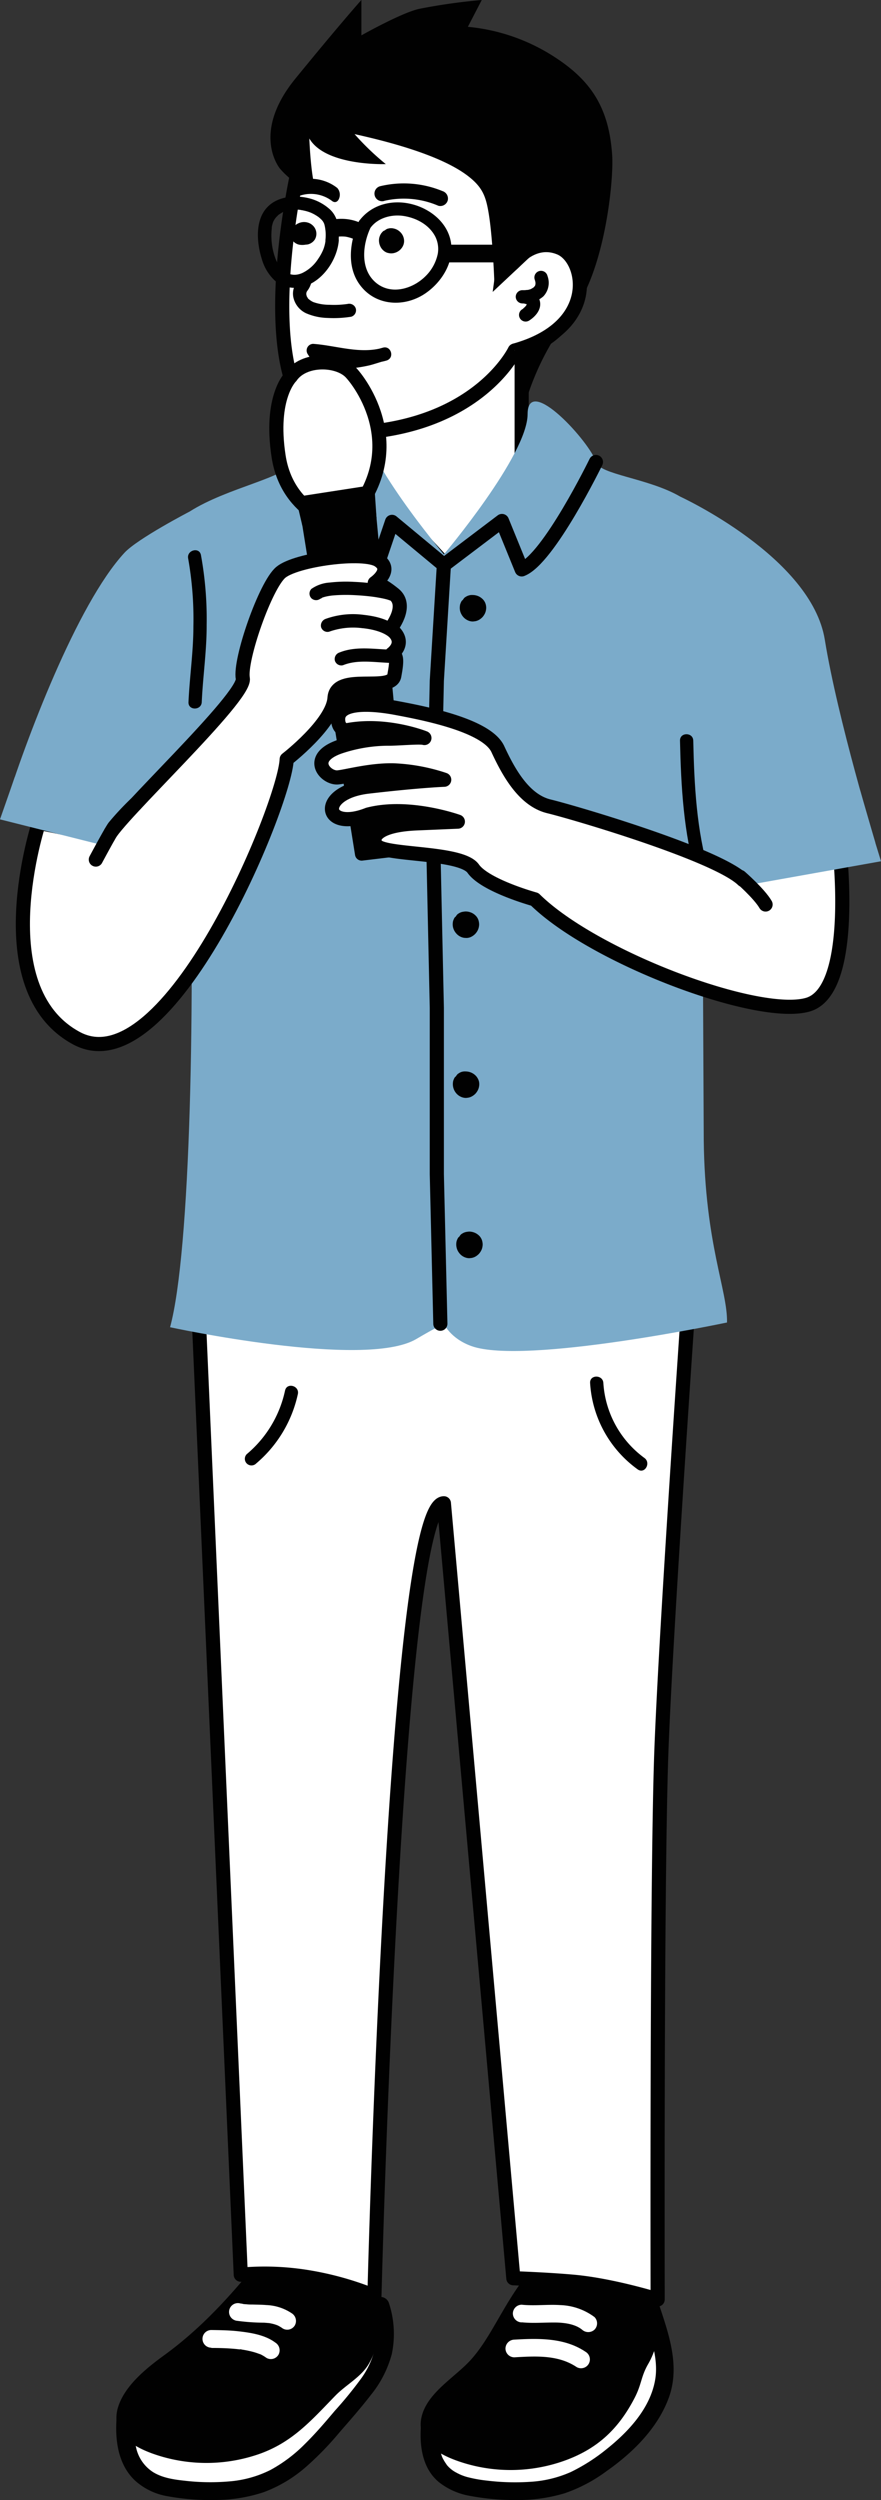 <svg xmlns="http://www.w3.org/2000/svg" viewBox="0 0 249.22 706.5"><rect x="0" y="0" width="249.22" height="706.5" fill="#333333" stroke="none"/><defs><style>.cls-1,.cls-3,.cls-6{fill:#fff;}.cls-2{fill:#010101;}.cls-3,.cls-5,.cls-6{stroke:#010101;stroke-linejoin:round;stroke-width:4px;}.cls-4{fill:#7babca;}.cls-5{fill:none;}.cls-5,.cls-6{stroke-linecap:round;}</style></defs><title>Asset 5</title><g id="Layer_2" data-name="Layer 2"><g id="Layer_1-2" data-name="Layer 1"><path class="cls-1" d="M35.67,681.48c-1.51,12.08,2.28,20.15,13.51,21.71,9.65,1.35,20.8,1.49,29.48-3.48,8.48-4.86,14.67-13.13,21-20.38,7.61-8.75,11.59-15.88,8-27.73Z"/><path class="cls-2" d="M33.17,681.48c-.81,6.74-.23,14.56,5,19.49a18.17,18.17,0,0,0,9.15,4.44A67,67,0,0,0,61,706.49a44,44,0,0,0,13.57-2.2A38.48,38.48,0,0,0,86.71,697a88.18,88.18,0,0,0,9.41-9.72c3-3.45,6-6.85,8.78-10.46a31,31,0,0,0,5.93-11.56,27.76,27.76,0,0,0-.78-14.32,2.51,2.51,0,0,0-3.08-1.75l-24.4,10.13-38.64,16L35,679.07a2.59,2.59,0,0,0-1.75,3.08,2.52,2.52,0,0,0,3.08,1.74l24.4-10.13,38.64-16L108.3,654l-3.07-1.74a23.18,23.18,0,0,1,1,10.7,24,24,0,0,1-4,9.11,111.21,111.21,0,0,1-7.48,9.17c-2.74,3.24-5.5,6.48-8.53,9.45A41.61,41.61,0,0,1,76.51,698a31.51,31.51,0,0,1-11.61,3.23,62.46,62.46,0,0,1-12.75-.2c-3.14-.33-6.25-.83-8.83-2.41a11,11,0,0,1-4.68-6.37,26.62,26.62,0,0,1-.47-10.8,2.51,2.51,0,0,0-2.5-2.5A2.57,2.57,0,0,0,33.17,681.48Z"/><path class="cls-2" d="M70.44,642.3c-7.24,8.71-14.8,16.59-23.95,23.25-4.92,3.57-11,8.43-13,14.42-2.75,8.28,5.27,12.15,12,14.17a45.33,45.33,0,0,0,27.72-.61c9.62-3.35,15-9.7,21.82-16.69,3-3,7.16-5.15,9.3-8.82,3-5.18,4.3-13.23,2.61-19C102.85,635.09,80.9,640,70.44,642.3Z"/><path class="cls-2" d="M67.29,653.38a46.37,46.37,0,0,0,7.17.49,11.92,11.92,0,0,1,6.79,2"/><path class="cls-1" d="M66.63,655.79a58.6,58.6,0,0,0,8.06.59l.79.06c.11,0,.9.12.35,0,.52.09,1,.18,1.55.32.29.08.57.17.85.27s.63.27.23.08a9.8,9.8,0,0,1,1.53.91,2.5,2.5,0,0,0,3.42-.89,2.57,2.57,0,0,0-.9-3.42,13.85,13.85,0,0,0-7.15-2.31c-1.27-.11-2.56-.11-3.83-.15-.63,0-1.25,0-1.87-.08-.35,0-.71-.05-1.06-.1.38,0-.55-.11-.64-.13a2.5,2.5,0,1,0-1.33,4.82Z"/><path class="cls-2" d="M59.78,661c1.62,0,12.38-.22,16.85,3.22"/><path class="cls-1" d="M59.78,663.52c2.39,0,4.77.07,7.15.31l.62.07c.07,0,.74.09.39,0s.33,0,.4.06l.73.12c.83.15,1.65.32,2.46.54.39.1.78.22,1.16.35l.56.2c.24.09.5.21.11,0a10.7,10.7,0,0,1,2,1.15,2.5,2.5,0,0,0,3.42-.89,2.56,2.56,0,0,0-.89-3.42c-2.94-2.21-7-2.81-10.55-3.21-2.52-.28-5-.31-7.56-.35a2.5,2.5,0,1,0,0,5Z"/><path class="cls-1" d="M121.78,683.48c-1.52,12.08,2.28,18.15,13.5,19.71,9.65,1.35,20.81,1.49,29.49-3.48,8.47-4.86,16.68-11.78,21-20.38,5.25-10.54.5-19.76-3.08-31.61Z"/><path class="cls-2" d="M119.28,683.48c-.76,6.24-.37,13.57,4.83,17.92a19.47,19.47,0,0,0,8.86,3.93,68.29,68.29,0,0,0,13.08,1.17,46,46,0,0,0,13.64-1.9,43.63,43.63,0,0,0,11.83-6.22c7.43-5.21,14.49-12.11,17.67-20.79,3.76-10.28-1.14-20.76-4.12-30.53a2.53,2.53,0,0,0-3.67-1.5l-20.69,12.16L128,676.92l-7.5,4.4c-2.78,1.63-.26,6,2.52,4.32l20.69-12.15,32.69-19.2,7.5-4.41-3.67-1.49c1.31,4.32,2.9,8.56,4.07,12.92,1,3.67,1.7,7.6,1,11.39-1.45,8-7.58,14.53-13.7,19.41a52.19,52.19,0,0,1-10.1,6.46A32.92,32.92,0,0,1,150,701.35a65.86,65.86,0,0,1-12.32-.35,37.12,37.12,0,0,1-5-.87,13.63,13.63,0,0,1-3.53-1.35,8.53,8.53,0,0,1-2.86-2.33c-.27-.3.19.27,0-.05-.11-.15-.23-.32-.33-.48a8.3,8.3,0,0,1-.49-.81,5.67,5.67,0,0,1-.65-1.55c-1-3.18-.86-6.58-.43-10.08a2.52,2.52,0,0,0-2.5-2.5A2.56,2.56,0,0,0,119.28,683.48Z"/><path class="cls-2" d="M149.55,642.3c-7.25,8.71-10.67,18.72-17,25.25-4.22,4.37-11,8.43-13,14.42-2.74,8.28,5.27,12.15,12,14.17a45.3,45.3,0,0,0,27.71-.61c9.62-3.35,15.61-9,20.18-17.73,2.15-4.1,1.81-6.11,3.94-9.78,3-5.18,4.3-13.23,2.61-19C182,635.09,160,640,149.55,642.3Z"/><polygon class="cls-3" points="103.77 99.35 103.77 135.56 130.91 164.93 147.57 130.56 147.57 97.86 103.77 99.35"/><path class="cls-3" d="M125.57,355.5H55.49L68.11,642.82a75.35,75.35,0,0,1,18.9.68,87.48,87.48,0,0,1,18.91,5.32s5.62-224,19.65-224l19.65,219s9.53.31,17.08,1c10.93,1,23.74,5,23.74,5s-.28-115.11,1-153.46c1.2-35.26,8.61-140.86,8.61-140.86Z"/><path class="cls-4" d="M53.45,221.88c11-1.83-.21-7.49,0,0v0c1.91,60.93.44,132-5.34,153.19,0,0,55.08,11.92,69.64,3.34,5.1-3,7.82-4.33,7.82-4.33s1.8,4.18,7.82,6.33c15.11,5.38,72.27-6.68,72.27-6.68.2-9.09-6.24-22.12-6.58-51.42l-.35-73.88,48.88-10.32S237,203.43,233.33,180.82c-3.75-23.39-40.87-40.46-40.87-40.46-9-5.26-22.91-6.22-23.88-9.8-1.45-5.31-19.33-25.12-19.33-13.53s-23.68,39.63-23.68,39.63-23.68-28-23.68-39.63S84,125.25,82.56,130.56c-1.19,4.37-18.06,7.11-28.91,14h0s-14.74,7.65-18.44,11.65C21.7,170.81,7.13,209.6,1.33,228.3l49.29,19Z"/><path class="cls-5" d="M82.56,130.56S94.89,157,106.17,161.39l4.72-13.91,14.68,12.18-2,32.71-1,46.39,1,46.07v47l1,42.25"/><path class="cls-5" d="M168.58,130.56s-13.4,27.45-21,30.35L142,147.23l-16.43,12.43"/><path class="cls-2" d="M135.13,214.32a3.22,3.22,0,0,0-.58-.79,4.43,4.43,0,0,0-.77-.6,4.14,4.14,0,0,0-2-.57,4.93,4.93,0,0,0-.54,0,5.12,5.12,0,0,0-.54.1,3.12,3.12,0,0,0-1,.45,1.39,1.39,0,0,0-.53.49,1.18,1.18,0,0,0-.23.35,1.22,1.22,0,0,0-.48.55,5.11,5.11,0,0,0-.28.68,3.58,3.58,0,0,0-.11.73,3.87,3.87,0,0,0,.07,1,4.06,4.06,0,0,0,.34,1,4.41,4.41,0,0,0,.58.85,3.73,3.73,0,0,0,1.66,1.1,3.21,3.21,0,0,0,1,.17,4,4,0,0,0,.5-.05,2.35,2.35,0,0,0,.54-.1,3.49,3.49,0,0,0,.94-.43,4.25,4.25,0,0,0,.8-.67,4.53,4.53,0,0,0,.59-.84,3.63,3.63,0,0,0,.36-1,4.55,4.55,0,0,0,.09-.73,4.13,4.13,0,0,0-.08-.78A3.16,3.16,0,0,0,135.13,214.32Z"/><path class="cls-2" d="M135.13,259.53a3.17,3.17,0,0,0-.58-.78,4.05,4.05,0,0,0-.77-.61,4.13,4.13,0,0,0-2-.56,2.47,2.47,0,0,0-.54.05,3.38,3.38,0,0,0-.54.09,3.12,3.12,0,0,0-1,.45,1.47,1.47,0,0,0-.53.49,1.32,1.32,0,0,0-.23.35,1.27,1.27,0,0,0-.48.55,5.72,5.72,0,0,0-.28.68,3.67,3.67,0,0,0-.11.74,3.9,3.9,0,0,0,.07,1,4,4,0,0,0,.92,1.8,3.75,3.75,0,0,0,1.66,1.11,3.2,3.2,0,0,0,1,.16,2.74,2.74,0,0,0,.5,0,4.32,4.32,0,0,0,.54-.1,3.52,3.52,0,0,0,.94-.44,3.9,3.9,0,0,0,.8-.67,4.22,4.22,0,0,0,.59-.84,3.63,3.63,0,0,0,.36-1,4.41,4.41,0,0,0,.09-.73,3.94,3.94,0,0,0-.08-.77A3.21,3.21,0,0,0,135.13,259.53Z"/><path class="cls-2" d="M135.13,304.74a3.37,3.37,0,0,0-.58-.78,4,4,0,0,0-.77-.6,4,4,0,0,0-2-.57,3.29,3.29,0,0,0-.54,0,2.87,2.87,0,0,0-1.5.55,1.39,1.39,0,0,0-.53.49,1.27,1.27,0,0,0-.23.34,1.33,1.33,0,0,0-.48.55,5.72,5.72,0,0,0-.28.68,3.78,3.78,0,0,0-.11.74,3.9,3.9,0,0,0,.07,1,4,4,0,0,0,.34,1,4.19,4.19,0,0,0,.58.86,3.82,3.82,0,0,0,1.66,1.1,3.52,3.52,0,0,0,1,.17,4,4,0,0,0,.5-.05,3,3,0,0,0,.54-.1,3.52,3.52,0,0,0,.94-.44,4.19,4.19,0,0,0,.8-.66,4.6,4.6,0,0,0,.59-.85,3.57,3.57,0,0,0,.36-1,4.55,4.55,0,0,0,.09-.73,4,4,0,0,0-.08-.78A3.32,3.32,0,0,0,135.13,304.74Z"/><path class="cls-2" d="M136.13,350a3.22,3.22,0,0,0-.58-.79,4.43,4.43,0,0,0-.77-.6,4.14,4.14,0,0,0-2-.57,4.93,4.93,0,0,0-.54.05,3.41,3.41,0,0,0-.54.1,3.12,3.12,0,0,0-1,.45,1.39,1.39,0,0,0-.53.49,1.27,1.27,0,0,0-.23.34,1.29,1.29,0,0,0-.48.56,5.11,5.11,0,0,0-.28.68,3.58,3.58,0,0,0-.11.73,3.87,3.87,0,0,0,.07,1,4.06,4.06,0,0,0,.34,1,4.41,4.41,0,0,0,.58.85,3.73,3.73,0,0,0,1.66,1.1,3.21,3.21,0,0,0,1,.17,4,4,0,0,0,.5-.05,2.35,2.35,0,0,0,.54-.1,3.49,3.49,0,0,0,.94-.43,4.66,4.66,0,0,0,.8-.67,4.6,4.6,0,0,0,.59-.85,3.46,3.46,0,0,0,.36-1,4.55,4.55,0,0,0,.09-.73,4,4,0,0,0-.08-.78A3.16,3.16,0,0,0,136.13,350Z"/><path class="cls-2" d="M137.13,170.1a3.37,3.37,0,0,0-.58-.78,4.43,4.43,0,0,0-.77-.6,4,4,0,0,0-2-.57,4.93,4.93,0,0,0-.54,0,2.56,2.56,0,0,0-.54.1,3.12,3.12,0,0,0-1,.45,1.39,1.39,0,0,0-.53.49,1.27,1.27,0,0,0-.23.34,1.33,1.33,0,0,0-.48.55,6.5,6.5,0,0,0-.28.68,3.78,3.78,0,0,0-.11.74,3.7,3.7,0,0,0,.41,2,4.19,4.19,0,0,0,.58.86,3.82,3.82,0,0,0,1.66,1.1,3.21,3.21,0,0,0,1,.17,4,4,0,0,0,.5-.05,3,3,0,0,0,.54-.1,3.49,3.49,0,0,0,.94-.43,4.66,4.66,0,0,0,.8-.67,4.6,4.6,0,0,0,.59-.85,3.57,3.57,0,0,0,.36-1,4.55,4.55,0,0,0,.09-.73,4,4,0,0,0-.08-.78A3.32,3.32,0,0,0,137.13,170.1Z"/><path class="cls-2" d="M53.23,157.84A97.57,97.57,0,0,1,54.71,177c0,7.18-1.07,14.26-1.39,21.42-.11,2.41,3.64,2.4,3.75,0,.33-7.3,1.42-14.53,1.39-21.85a100.31,100.31,0,0,0-1.62-19.73c-.47-2.36-4.09-1.36-3.61,1Z"/><path class="cls-2" d="M192.36,209.31c.29,12.93,1,26,4.65,38.48.68,2.31,4.3,1.33,3.61-1-3.59-12.17-4.23-24.88-4.51-37.49-.05-2.41-3.8-2.42-3.75,0Z"/><path class="cls-1" d="M145.49,666.17c6-.34,12.4-.75,17.62,2.75a2.5,2.5,0,0,0,2.52-4.32c-5.94-4-13.3-3.82-20.14-3.43a2.56,2.56,0,0,0-2.5,2.5,2.51,2.51,0,0,0,2.5,2.5Z"/><path class="cls-1" d="M147.58,656.27c3.33.35,6.67,0,10,.07,2.41.08,5.17.49,7.06,2a2.59,2.59,0,0,0,3.54,0,2.53,2.53,0,0,0,0-3.54,17.11,17.11,0,0,0-9.68-3.39c-3.64-.24-7.28.27-10.92-.11a2.52,2.52,0,0,0-2.5,2.5,2.55,2.55,0,0,0,2.5,2.5Z"/><path class="cls-2" d="M85.06,145.57l15.38,96.05a1.89,1.89,0,0,0,2.09,1.58l11.09-1.33a1.88,1.88,0,0,0,1.66-2.05l-9.08-96.71a1.88,1.88,0,0,0-2.09-1.7l-17.4,2A1.89,1.89,0,0,0,85.06,145.57Z"/><path class="cls-2" d="M166.93,390.83a32.47,32.47,0,0,0,13.47,24.42c2,1.41,3.83-1.84,1.89-3.24a28.45,28.45,0,0,1-11.61-21.18c-.13-2.4-3.89-2.42-3.75,0Z"/><path class="cls-2" d="M80.64,392.93a32.21,32.21,0,0,1-10.83,18,1.87,1.87,0,1,0,2.65,2.65,35.54,35.54,0,0,0,11.8-19.62c.5-2.36-3.11-3.36-3.62-1Z"/><path class="cls-3" d="M11,232.53S-4.43,279.4,21.66,293.41s59-66.38,59.44-78.85c0,0,13.05-10.06,13.53-17.31s16-1.45,16.91-6.28.61-5.92-.72-6.16c0,0,4.71-3.26-.37-7.13,0,0,5.2-6.4,1-9.78s-5.44-3.14-5.44-3.14,5.32-3.63,1.09-6.41-23.31-.24-27.66,3.39-11.72,24.76-10.75,30S32.9,231.08,30.6,236.52Z"/><path class="cls-3" d="M237.28,237.75s5.32,42-8.7,46.15-60.64-13.32-77.31-29.75c0,0-14-3.84-17.4-8.67s-24.8-3.67-27.3-6.52c-1.85-2.1-.24-5.8,11.35-6.28l11.6-.49s-13.85-5-25.37-2c-12.8,5.08-14.49-6.21,0-7.9s21.51-1.94,21.51-1.94a51.63,51.63,0,0,0-14.25-2.65c-6.75-.17-13.8,1.89-16,2-3.43.13-8.45-5.55.73-8.7a43.87,43.87,0,0,1,13.49-2.26c2.78.06,9.29-.59,10.43-.18,0,0-10.87-4.35-22-2.18,0,0-2.41,0-2.41-3.14,0-4.83,8.69-4.62,16.43-3.17s25.61,4.86,28.75,11.63,7.49,14.49,14.49,16.18,47.36,13.53,54.85,20.78Z"/><polygon class="cls-4" points="210.11 246.06 212.01 250.03 249.22 243.39 247.61 238.14 243.31 223.33 210.11 246.06"/><path class="cls-6" d="M209.38,247.83s5.4,4.7,7.19,7.78"/><polygon class="cls-4" points="4.19 219.58 0 231.55 30.29 239.16 28.99 230.58 4.19 219.58"/><path class="cls-5" d="M38.29,227.27a78.61,78.61,0,0,0-5.94,6.37c-.88,1.12-5.24,9.27-5.24,9.27"/><path class="cls-3" d="M84.38,47.66s-17.68,76.61,16.7,74.64S145.6,99.06,145.6,99.06a21.67,21.67,0,0,0,17.68-15.39c4.25-14.07-6.88-14.34-16-10.61l4.91-25.4L85.56,32.28Z"/><path class="cls-2" d="M79.25,47.72s-8.45-9.87,4.32-25.51S102.23,0,102.23,0V10S113.49,3.63,118.6,2.5A164.8,164.8,0,0,1,136.28,0l-3.93,7.58a54.33,54.33,0,0,1,25,8.84c9.89,6.53,14.92,14.1,15.82,27.37.51,7.5-2.22,33.37-11.39,44.68A75.48,75.48,0,0,0,149,112.62l-.39-14.23,2.69-24.28s-2.67,2.9-4.22,2.75c-.52,0-2.05,1-3.08,1.11a7.78,7.78,0,0,0-4.16,1.7s-.45-12.67-1.64-19.62c-.79-4.6-1.71-7.21-6-10.45-7.16-5.39-20.51-9.19-31.9-11.7a74.27,74.27,0,0,0,8.84,8.48S92.08,47,87.5,39.13c0,0,.44,11.59,2,15C89.46,54.12,84.48,53.66,79.25,47.72Z"/><path class="cls-3" d="M145.6,99.06c23.91-6.64,20.29-25.89,12.8-29s-12.77,3.8-12.77,3.8a16.52,16.52,0,0,1-2.6,2.15"/><polygon class="cls-2" points="140.58 73.61 139.37 82.5 150.42 72.14 142.73 71.69 140.58 73.61"/><path class="cls-2" d="M84.89,55.28A9.92,9.92,0,0,1,94,56.85c.69.5,1.52.3,1.93-.77a2.87,2.87,0,0,0-.51-2.95,12.17,12.17,0,0,0-11.32-2c-.74.23-1.18,1.58-1,2.65S84.14,55.52,84.89,55.28Z"/><path class="cls-2" d="M108.74,56.75A24.69,24.69,0,0,1,124,58.15a2.18,2.18,0,0,0,2.66-1.52A2.21,2.21,0,0,0,125.17,54a28.72,28.72,0,0,0-17.54-1.4,2.16,2.16,0,1,0,1.11,4.17Z"/><path class="cls-2" d="M84.55,69.13a5.08,5.08,0,0,0,1.94,0,2.76,2.76,0,0,0,.75-.1,3.31,3.31,0,0,0,1.82-1.34,3.21,3.21,0,0,0-.61-4,3.49,3.49,0,0,0-.81-.57,3.79,3.79,0,0,0-1.44-.37,3.83,3.83,0,0,0-2.07.5,4,4,0,0,0-1.55,1.48,2.83,2.83,0,0,0-.07,2.85A3.26,3.26,0,0,0,84.55,69.13Z"/><path class="cls-2" d="M114.25,67.48a3.57,3.57,0,0,0-.8-1.66,3.82,3.82,0,0,0-1.64-1.13,4.07,4.07,0,0,0-.5-.13,3,3,0,0,0-.51-.07,2.88,2.88,0,0,0-1,.11,1.47,1.47,0,0,0-.63.27,2.34,2.34,0,0,0-.31.24,1.34,1.34,0,0,0-.6.35,5.72,5.72,0,0,0-.45.53,3.69,3.69,0,0,0-.33.62,3.45,3.45,0,0,0-.23,1.9,3.36,3.36,0,0,0,.26.94,3.47,3.47,0,0,0,1.15,1.5,2.89,2.89,0,0,0,.86.47,3.57,3.57,0,0,0,.47.11,3,3,0,0,0,.51.07,3.24,3.24,0,0,0,1-.1,3.78,3.78,0,0,0,1.71-.93,3.92,3.92,0,0,0,.63-.78,5.18,5.18,0,0,0,.3-.63,4.41,4.41,0,0,0,.16-.72A3.42,3.42,0,0,0,114.25,67.48Z"/><path class="cls-2" d="M84.4,79.11c-.05.33.09,0-.09.29a4.59,4.59,0,0,1-.35.47,5.43,5.43,0,0,0-.82,1.47,5.23,5.23,0,0,0-.13,2.8,6.5,6.5,0,0,0,3.54,4.37,16.16,16.16,0,0,0,6.1,1.34,31.88,31.88,0,0,0,6.69-.34,1.89,1.89,0,0,0,1.31-2.31,1.94,1.94,0,0,0-2.31-1.31,26.38,26.38,0,0,1-5.18.24,13.23,13.23,0,0,1-4.57-.78,5.63,5.63,0,0,1-1.31-.87c-.32-.29,0,.15-.19-.22l-.24-.41c-.09-.15,0,.13-.08-.16l-.12-.45c-.05-.19,0,.19,0-.15,0,0,0-.59,0-.23,0,0,.12-.48.06-.3s.12-.23.15-.27A6.43,6.43,0,0,0,88,80.1a1.93,1.93,0,0,0-1.31-2.3,1.89,1.89,0,0,0-2.31,1.31Z"/><path class="cls-1" d="M108.81,100.08a24.12,24.12,0,0,1-10.12.39C95.31,100,92,99.26,88.58,99.05c0,0,2.17,3.47,3.74,3.47s8.72-.18,12.07-1.16C107.91,100.32,108.81,100.08,108.81,100.08Z"/><path class="cls-2" d="M108.32,98.27c-6.49,1.87-13.23-.64-19.74-1.1A1.88,1.88,0,0,0,87,100c1,1.6,2.39,3.51,4.23,4.18a6.16,6.16,0,0,0,2.34.21c1.13,0,2.25-.08,3.37-.15a40.42,40.42,0,0,0,7.6-1c1.62-.41,3.2-1,4.81-1.39,2.33-.63,1.34-4.24-1-3.61-1.36.37-2.71.77-4.06,1.17a31,31,0,0,1-6.57,1c-1.79.13-3.58.12-5.37.22.28,0,0-.11.15,0s-.47-.33-.28-.17a7.64,7.64,0,0,1-1.08-1.12,12.94,12.94,0,0,1-.92-1.27l-1.61,2.82c6.93.49,13.8,3,20.73,1C111.63,101.21,110.64,97.59,108.32,98.27Z"/><path class="cls-2" d="M101.57,62.47c-2.6,5.55-3.64,12.84.26,18.07,4.45,6,12.65,6.38,18.53,2.35,4.93-3.38,8.67-9.62,6.91-15.71-1.39-4.8-5.79-8.15-10.48-9.41-5.61-1.52-11.68-.09-15.22,4.7a1.89,1.89,0,0,0,.68,2.57,1.92,1.92,0,0,0,2.56-.67c2.1-2.86,6-3.85,9.36-3.34,3.72.58,7.17,2.51,8.89,5.69a7.84,7.84,0,0,1,.78,5,12.38,12.38,0,0,1-3.57,6.43c-3.75,3.67-10,5.34-14.21,1.49s-3.47-10.55-1.25-15.28a1.93,1.93,0,0,0-.67-2.57A1.9,1.9,0,0,0,101.57,62.47Z"/><path class="cls-2" d="M92.1,67.85a10.19,10.19,0,0,1-.66,2.7A14,14,0,0,1,90,73.16a11,11,0,0,1-4.5,4c-3.51,1.55-6.3-.76-7.54-4a18,18,0,0,1-1.17-5.72,18.45,18.45,0,0,1,.09-2.88c0-.23,0,0,0,0,0-.1,0-.19,0-.29s.07-.42.12-.63.1-.4.16-.6a2.81,2.81,0,0,1,.14-.38A5.65,5.65,0,0,1,78,61.52c-.16.21.11-.14.17-.19s.34-.35.52-.52-.07,0,.19-.16.35-.24.54-.35L79.9,60a1.07,1.07,0,0,1,.41-.18,9.52,9.52,0,0,1,4.88-.47c-.22,0,.33.06.41.08l.81.18a13,13,0,0,1,1.46.47,11.39,11.39,0,0,1,1,.48,12.89,12.89,0,0,1,1.27.8l.39.33c.16.15.33.3.49.47a3.24,3.24,0,0,1,.76,1.32,12.13,12.13,0,0,1,.28,4.33c-.13,2.41,3.62,2.41,3.75,0,.17-3.12-.06-6.39-2.49-8.64A13.78,13.78,0,0,0,87.3,56c-4.15-1-9.32-.46-12.15,3.09-3,3.72-2.46,9.72-1.12,14a13.31,13.31,0,0,0,3.66,6.15,8.62,8.62,0,0,0,7.44,1.91C91,80,95.44,73.54,95.85,67.85a1.88,1.88,0,0,0-3.75,0Z"/><path class="cls-2" d="M95.26,66.93l.65-.11-.67.09a11.17,11.17,0,0,1,2.83,0l-.67-.09a11.38,11.38,0,0,1,2.56.68A2.49,2.49,0,0,0,103,65.76a2.47,2.47,0,0,0-.25-1.92l-.39-.51a2.5,2.5,0,0,0-1.1-.64,13.29,13.29,0,0,0-7.36-.58,2.54,2.54,0,0,0-1.5,1.15,2.51,2.51,0,0,0,.9,3.42,2.8,2.8,0,0,0,1.93.25Z"/><path class="cls-2" d="M127.14,74.15h18.33c3.22,0,3.22-5,0-5H127.14c-3.22,0-3.22,5,0,5Z"/><path class="cls-3" d="M82.27,106.42c3.66-5.32,13.37-5,17-1.13s17.45,23.61-2.39,43.34c0,0-15.5-2.92-18.07-19.7S82.27,106.42,82.27,106.42Z"/><polygon class="cls-2" points="85.55 148.63 83.61 140.44 105.88 137 106.52 146.49 85.55 148.63"/><path class="cls-2" d="M151.26,79c.06.17.11.35.16.53a2.84,2.84,0,0,0,.06.31c.07.22,0-.35,0-.12s0,.31,0,.47a.88.88,0,0,0,0,.28c0-.07.08-.42,0-.17l-.11.41c-.08.28,0-.16.07-.15a2.09,2.09,0,0,0-.13.23l-.12.2c.16-.25-.13.12-.21.2a.79.79,0,0,0-.17.14c0-.06.34-.23.11-.09s-.25.17-.39.24l-.26.14c-.2.12.34-.12.11,0l-.48.16c-.19.06-.39.11-.58.15l-.28,0c-.31.07.08,0,.08,0a7.17,7.17,0,0,1-1.36.07,1.89,1.89,0,0,0-1.87,1.87,1.91,1.91,0,0,0,1.87,1.88l.34,0c-.26,0-.17,0,0,0a5.23,5.23,0,0,1,.54.12l.3.09c.26.08-.09,0-.13-.06a1,1,0,0,0,.36.2c.26.14-.24-.24-.13-.09l.13.12c.14.1-.24-.33-.14-.19a1,1,0,0,1,.08.14c.08.19-.13-.48-.08-.2a.74.74,0,0,0,0,.14c.09.21-.06-.23,0-.27s0,.15,0,.19c0,.36.12-.45,0-.09a1,1,0,0,0,0,.16c-.07.29,0-.09.08-.16a2.55,2.55,0,0,0-.17.33c-.06.09-.34.46-.13.22s-.1.11-.16.17-.23.24-.35.35-.34.23-.35.3c0-.14.31-.21.05,0l-.25.17a1.87,1.87,0,0,0,1.89,3.23c1.6-1,3.25-2.73,3.18-4.79-.1-2.7-2.77-3.65-5.06-3.83v3.75a8.33,8.33,0,0,0,5.95-2A5.56,5.56,0,0,0,154.88,78a1.88,1.88,0,1,0-3.62,1Z"/><path class="cls-2" d="M112.11,166.38a19.32,19.32,0,0,0-4.85-1.24,63.46,63.46,0,0,0-7.14-.71,39.5,39.5,0,0,0-6.79.19,10.18,10.18,0,0,0-5.24,1.8,1.9,1.9,0,0,0,0,2.65,1.92,1.92,0,0,0,2.66,0c-.55.44.74-.31.22-.1a7.39,7.39,0,0,1,.94-.31,14.52,14.52,0,0,1,2.18-.38,43.87,43.87,0,0,1,6.28-.09c2,.1,4.06.28,5.89.56.85.14,1.7.29,2.54.48.31.08.62.15.93.25s1.08.39.49.14a2,2,0,0,0,2.57-.68,1.88,1.88,0,0,0-.68-2.56Z"/><path class="cls-2" d="M112.78,177.36c-2.74-2.32-6.35-3.21-9.85-3.6a22.9,22.9,0,0,0-10.8,1.13,2,2,0,0,0-1.31,2.31,1.89,1.89,0,0,0,2.31,1.31,20.16,20.16,0,0,1,9.28-1c2.66.24,5.92,1,7.72,2.55a1.92,1.92,0,0,0,2.65,0,1.89,1.89,0,0,0,0-2.65Z"/><path class="cls-2" d="M110.18,183.58c-4.65-.17-9.69-1-14.14.81a1.94,1.94,0,0,0-1.31,2.31A1.91,1.91,0,0,0,97,188c4.08-1.67,8.73-.84,13.14-.68a1.88,1.88,0,0,0,0-3.75Z"/></g></g></svg>